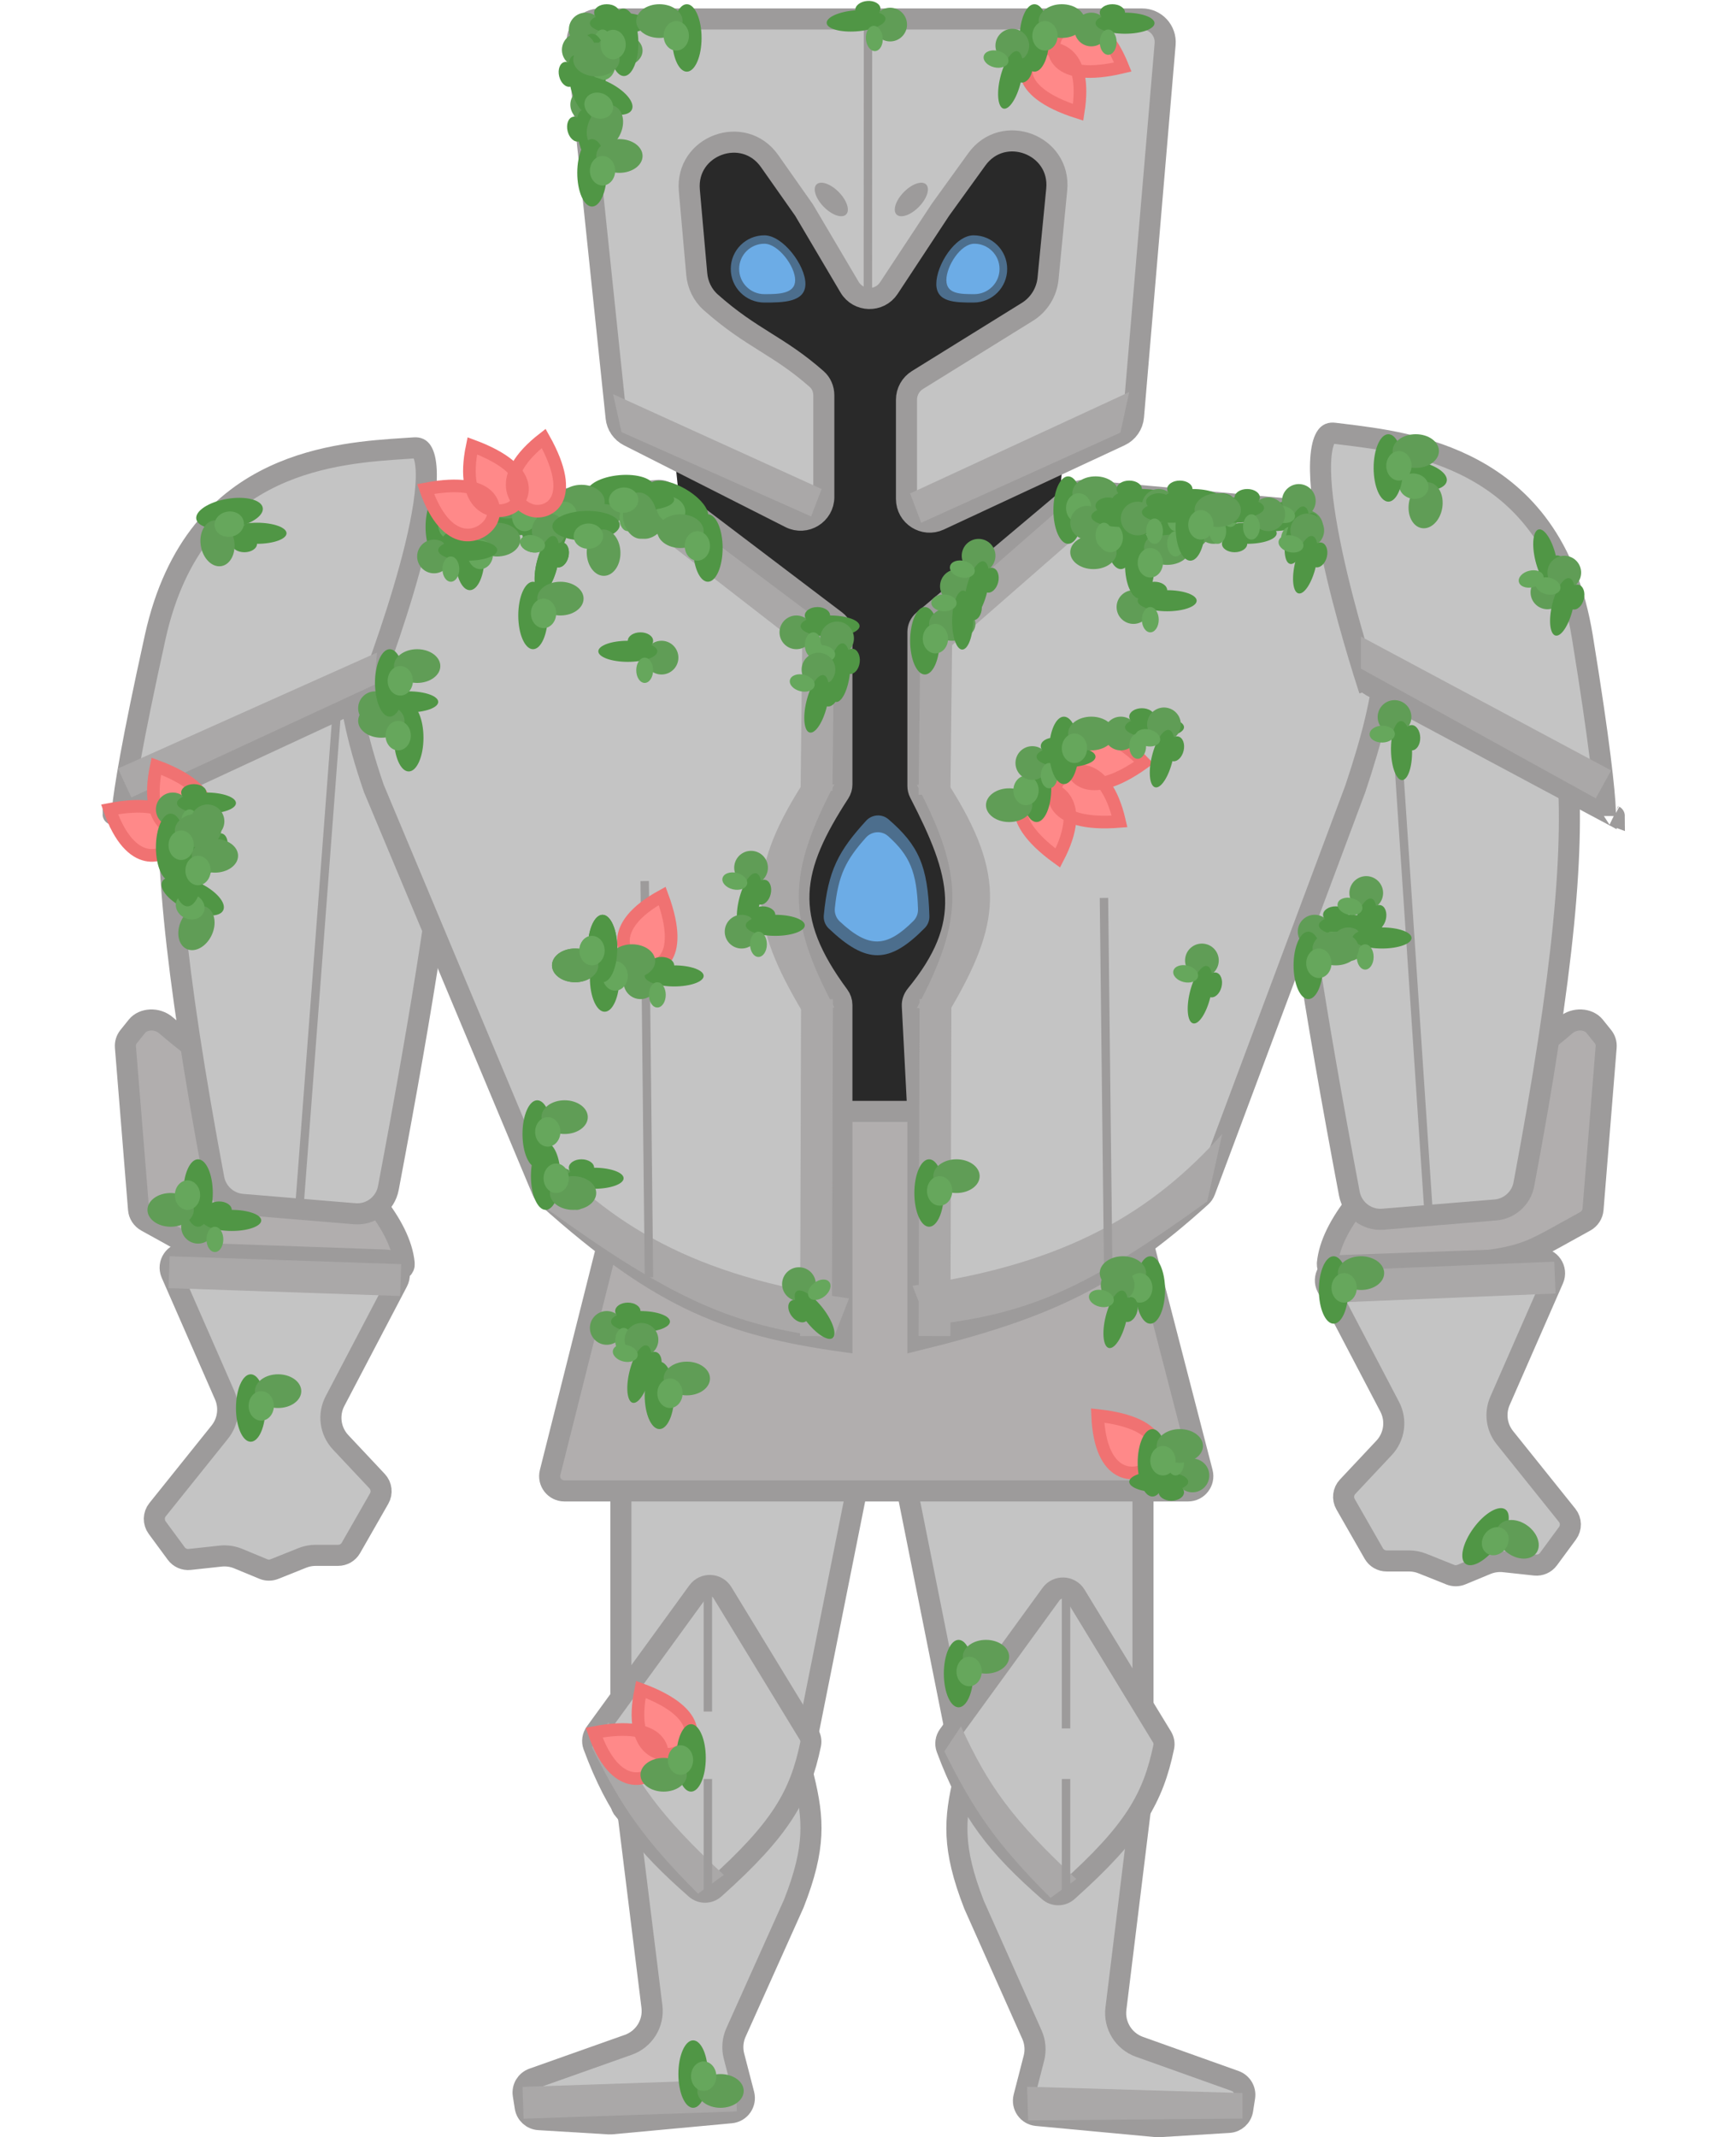 <svg width="412" height="507" viewBox="0 0 412 507" fill="none" xmlns="http://www.w3.org/2000/svg">
<path d="M147.355 331.263C147.355 329.882 148.475 328.763 149.855 328.763H205.204C206.781 328.763 207.964 330.206 207.655 331.753L188.392 428.069C188.158 429.238 187.132 430.079 185.94 430.079H149.855C148.475 430.079 147.355 428.96 147.355 427.579V331.263Z" fill="#C4C4C4" stroke="#9D9B9B" stroke-width="5"/>
<path d="M271.263 331.263C271.263 329.882 270.144 328.763 268.763 328.763H213.415C211.837 328.763 210.654 330.206 210.963 331.753L230.227 428.069C230.46 429.238 231.486 430.079 232.678 430.079H268.763C270.144 430.079 271.263 428.96 271.263 427.579V331.263Z" fill="#C4C4C4" stroke="#9D9B9B" stroke-width="5"/>
<path d="M148.17 423.061C147.911 420.974 149.54 419.132 151.643 419.132H187.408C189.015 419.132 190.386 420.21 190.749 421.704C191.966 426.712 192.652 430.813 192.425 435.297C192.2 439.77 191.056 444.781 188.399 451.543L174.668 482.125C173.877 483.889 173.709 485.869 174.195 487.74L176.546 496.811C177.088 498.899 175.629 500.975 173.481 501.174L145.082 503.804C144.905 503.82 144.726 503.823 144.548 503.812L127.891 502.803C126.251 502.703 124.901 501.477 124.645 499.855L124.181 496.918C123.918 495.252 124.881 493.636 126.47 493.073L149.12 485.051C152.88 483.72 155.208 479.953 154.718 475.995L148.17 423.061Z" fill="#C4C4C4" stroke="#9D9B9B" stroke-width="5"/>
<path d="M271.398 423.058C271.654 420.972 270.027 419.132 267.924 419.132H232.161C230.552 419.132 229.179 420.213 228.818 421.711C227.598 426.763 226.909 430.902 227.134 435.427C227.359 439.941 228.504 444.996 231.164 451.815L244.907 482.65C245.688 484.404 245.853 486.37 245.375 488.229L242.999 497.46C242.462 499.546 243.919 501.617 246.064 501.817L274.478 504.468C274.656 504.484 274.836 504.487 275.016 504.476L291.667 503.46C293.307 503.36 294.657 502.132 294.911 500.508L295.388 497.466C295.649 495.804 294.691 494.192 293.107 493.627L270.417 485.532C266.67 484.195 264.352 480.439 264.837 476.49L271.398 423.058Z" fill="#C4C4C4" stroke="#9D9B9B" stroke-width="5"/>
<path d="M224.668 414.725C224.288 413.7 224.452 412.518 225.13 411.586L249.437 378.144C250.906 376.124 253.957 376.247 255.257 378.38L275.752 411.991C276.206 412.735 276.356 413.593 276.191 414.385C274.918 420.488 273.158 425.466 269.814 430.656C266.44 435.894 261.382 441.457 253.353 448.617C252.101 449.734 250.207 449.743 248.942 448.636C236.645 437.872 230.295 429.898 224.668 414.725Z" fill="#C4C4C4" stroke="#9D9B9B" stroke-width="5"/>
<path d="M140.853 414.119C140.473 413.095 140.637 411.913 141.315 410.98L165.622 377.539C167.09 375.519 170.141 375.642 171.441 377.774L191.937 411.385C192.39 412.129 192.541 412.988 192.376 413.78C191.103 419.883 189.343 424.861 185.999 430.051C182.624 435.289 177.566 440.852 169.538 448.012C168.285 449.129 166.392 449.138 165.127 448.03C152.829 437.266 146.479 429.292 140.853 414.119Z" fill="#C4C4C4" stroke="#9D9B9B" stroke-width="5"/>
<path d="M151.5 25.921H260.474L229.908 336.895H184.059L151.5 25.921Z" fill="#292929"/>
<path d="M151.454 266.29C151.845 264.735 153.244 263.645 154.848 263.645H260.48C262.075 263.645 263.469 264.724 263.868 266.268L285.349 349.288C285.922 351.504 284.249 353.664 281.96 353.664H133.948C131.668 353.664 129.997 351.52 130.554 349.31L151.454 266.29Z" fill="#B1AEAE" stroke="#9D9B9B" stroke-width="5"/>
<path d="M34.769 289.737C33.685 289.148 32.975 288.06 32.88 286.883L29.765 248.377C29.693 247.485 29.965 246.599 30.526 245.901L32.518 243.424C33.962 241.628 37.272 241.375 39.406 243.227C43.33 246.631 48.571 250.559 54.205 254.782C54.478 254.987 54.753 255.192 55.028 255.399C61.01 259.883 67.435 264.723 73.411 269.763C79.395 274.81 84.847 279.991 88.91 285.132C92.998 290.306 95.492 295.208 95.926 299.71C95.979 300.263 95.778 300.722 95.319 301.102C94.82 301.516 94.032 301.799 93.153 301.743C92.536 301.703 91.929 301.664 91.33 301.626C69.138 300.205 59.411 299.583 53.057 298.195C47.992 297.088 45.224 295.544 39.563 292.386C38.167 291.607 36.595 290.73 34.769 289.737Z" fill="#B1AEAE" stroke="#9D9B9B" stroke-width="5"/>
<path d="M376.179 289.737C377.263 289.148 377.973 288.06 378.068 286.883L381.183 248.377C381.255 247.485 380.983 246.599 380.422 245.901L378.43 243.424C376.986 241.628 373.676 241.375 371.542 243.227C367.618 246.631 362.377 250.559 356.743 254.782C356.47 254.987 356.195 255.192 355.92 255.399C349.938 259.883 343.513 264.723 337.537 269.763C331.554 274.81 326.101 279.991 322.038 285.132C317.95 290.306 315.456 295.208 315.022 299.71C314.969 300.263 315.17 300.722 315.629 301.102C316.129 301.516 316.916 301.799 317.795 301.743C318.412 301.703 319.019 301.664 319.618 301.626C341.81 300.205 351.537 299.583 357.891 298.195C362.956 297.088 365.724 295.544 371.385 292.386C372.781 291.607 374.353 290.73 376.179 289.737Z" fill="#B1AEAE" stroke="#9D9B9B" stroke-width="5"/>
<path d="M61.139 137.189C62.56 135.905 64.507 135.277 66.504 135.443L98.431 138.095C101.667 138.363 104.325 140.651 104.972 143.717C109.621 165.748 109.61 189.699 92.163 281.836C91.45 285.602 87.998 288.233 84.186 287.917L57.477 285.698C54.139 285.421 51.367 282.91 50.746 279.604C41.374 229.659 38.491 198.987 40.712 178.287C41.817 167.99 44.179 160.235 47.59 153.835C51.001 147.433 55.528 142.258 61.139 137.189Z" fill="#C4C4C4" stroke="#9D9B9B" stroke-width="5"/>
<path d="M351.365 138.505C349.944 137.22 347.998 136.59 346.001 136.754L314.07 139.384C310.834 139.65 308.174 141.935 307.525 145.002C302.86 167.029 302.854 190.98 320.235 283.13C320.945 286.896 324.396 289.53 328.208 289.216L354.92 287.016C358.258 286.741 361.033 284.233 361.656 280.927C371.064 230.988 373.969 200.318 371.763 179.617C370.666 169.319 368.308 161.562 364.902 155.16C361.496 148.755 356.972 143.577 351.365 138.505Z" fill="#C4C4C4" stroke="#9D9B9B" stroke-width="5"/>
<path d="M199.804 264.185V318.166C186.319 316.265 175.721 313.717 165.392 308.961C154.342 303.873 143.451 296.189 129.63 283.801C129.248 283.459 128.94 283.025 128.743 282.555L88.719 187.016C84.466 174.654 82.54 165.014 82.475 155.581C82.41 146.116 84.217 136.701 87.639 124.767C88.025 123.422 89.216 122.437 90.642 122.306L156.02 116.333C156.889 116.253 157.757 116.502 158.452 117.029L198.418 147.32C199.291 147.982 199.804 149.014 199.804 150.109V186.099C199.804 186.78 199.6 187.465 199.213 188.062C193.588 196.738 189.941 204.143 189.619 211.823C189.294 219.599 192.385 227.171 199.056 236.182C199.545 236.844 199.804 237.617 199.804 238.381V264.185ZM254.191 305.609C244.17 310.518 232.871 314.178 217.846 317.855V264.185V264.12L217.842 264.055L216.519 238.624C216.473 237.734 216.781 236.815 217.4 236.057C224.16 227.796 227.094 220.631 226.788 212.861C226.489 205.289 223.105 197.512 218.247 188.073C217.983 187.561 217.846 186.996 217.846 186.439V149.923C217.846 148.889 218.302 147.909 219.093 147.244L254.887 117.155C255.602 116.554 256.528 116.264 257.458 116.349L322.502 122.292C323.977 122.427 325.185 123.471 325.519 124.861C328.496 137.245 329.477 146.865 328.769 156.296C328.06 165.739 325.649 175.129 321.666 187.074L285.962 282.527C285.768 283.044 285.45 283.513 285.045 283.879C274.187 293.687 264.861 300.383 254.191 305.609Z" fill="#C4C4C4" stroke="#9D9B9B" stroke-width="5"/>
<path d="M325.4 162.72C324.821 162.411 324.422 161.929 324.239 161.354L321.857 162.114L324.239 161.354C322.536 156.017 317.676 140.226 315.072 126.043C313.762 118.905 313.072 112.418 313.533 107.92C313.766 105.641 314.265 104.22 314.825 103.467C315.232 102.919 315.693 102.649 316.664 102.77C317.301 102.85 317.965 102.931 318.652 103.014C326.945 104.021 338.772 105.457 349.658 111.335C361.265 117.602 371.949 129.019 375.536 151.054C379.668 176.44 380.797 187.601 381.01 192.437L325.4 162.72ZM383.137 193.572C383.137 193.572 383.13 193.569 383.114 193.561C383.129 193.567 383.137 193.571 383.137 193.572Z" fill="#C4C4C4" stroke="#9D9B9B" stroke-width="5"/>
<path d="M86.228 165.606C86.823 165.33 87.248 164.872 87.464 164.308C89.464 159.075 95.202 143.582 98.597 129.567C100.306 122.514 101.359 116.076 101.152 111.559C101.046 109.271 100.628 107.825 100.112 107.042C99.736 106.472 99.291 106.176 98.314 106.243C97.674 106.287 97.007 106.33 96.316 106.375C87.98 106.915 76.091 107.685 64.892 112.944C52.953 118.55 41.645 129.349 36.827 151.148C31.278 176.261 29.524 187.341 29.04 192.157L86.228 165.606ZM26.852 193.171C26.852 193.172 26.859 193.169 26.875 193.162C26.86 193.167 26.852 193.171 26.852 193.171Z" fill="#C4C4C4" stroke="#9D9B9B" stroke-width="5"/>
<path d="M223.23 49.707L223.199 49.751L223.169 49.795L210.949 68.336C208.712 71.731 203.691 71.608 201.622 68.107L190.863 49.899L190.812 49.814L190.755 49.732L182.645 38.208C176.467 29.428 162.651 34.483 163.599 45.177L165.356 65.005C165.579 67.525 166.703 69.949 168.663 71.693C173.586 76.073 177.666 78.644 181.605 81.116L181.706 81.179C185.584 83.612 189.32 85.956 193.837 89.933C194.898 90.868 195.513 92.275 195.513 93.796V117.892C195.513 121.992 191.188 124.651 187.529 122.799L149.21 103.403C147.543 102.559 146.418 100.926 146.224 99.068L136.969 10.572C136.63 7.326 139.176 4.5 142.439 4.5H271.035C274.256 4.5 276.788 7.256 276.515 10.466L269.007 98.835C268.84 100.799 267.635 102.523 265.849 103.355L222.954 123.34C219.308 125.039 215.132 122.377 215.132 118.355V110.309V94.828C215.132 92.924 216.116 91.156 217.733 90.153L243.81 73.986C246.592 72.261 248.41 69.339 248.728 66.081L250.787 44.975C251.827 34.308 238.099 29.119 231.824 37.807L223.23 49.707Z" fill="#C4C4C4" stroke="#9D9B9B" stroke-width="5"/>
<path d="M40.675 302.11C39.64 299.748 41.428 297.115 44.006 297.207L91.386 298.899C93.961 298.99 95.557 301.739 94.361 304.021L79.504 332.367C77.824 335.574 78.359 339.494 80.838 342.133L89.494 351.348C90.547 352.47 90.745 354.148 89.98 355.483L83.282 367.186C82.659 368.275 81.5 368.947 80.245 368.947H74.912C73.831 368.947 72.759 369.154 71.755 369.555L65.128 372.206C64.28 372.545 63.333 372.54 62.49 372.191L56.526 369.723C55.21 369.179 53.779 368.973 52.363 369.127L45.022 369.92C43.784 370.054 42.567 369.519 41.828 368.517L37.309 362.383C36.367 361.105 36.404 359.354 37.396 358.117L52.17 339.7C54.15 337.232 54.595 333.868 53.324 330.969L40.675 302.11Z" fill="#C4C4C4" stroke="#9D9B9B" stroke-width="5"/>
<path d="M368.64 303.439C369.676 301.077 367.887 298.444 365.31 298.536L317.93 300.227C315.355 300.319 313.758 303.068 314.954 305.35L329.811 333.696C331.492 336.903 330.957 340.823 328.478 343.462L319.822 352.677C318.769 353.799 318.571 355.477 319.335 356.812L326.034 368.515C326.657 369.604 327.816 370.276 329.071 370.276H334.404C335.485 370.276 336.557 370.483 337.561 370.884L344.188 373.535C345.036 373.874 345.983 373.869 346.826 373.52L352.79 371.052C354.106 370.508 355.537 370.302 356.953 370.455L364.293 371.249C365.532 371.383 366.748 370.848 367.487 369.846L372.007 363.712C372.948 362.434 372.912 360.683 371.919 359.446L357.146 341.029C355.166 338.561 354.721 335.197 355.991 332.298L368.64 303.439Z" fill="#C4C4C4" stroke="#9D9B9B" stroke-width="5"/>
<path d="M188.711 66.454C188.711 69.757 184.704 69.776 181.401 69.776C178.099 69.776 175.421 67.099 175.421 63.796C175.421 60.493 178.099 57.816 181.401 57.816C184.704 57.816 188.711 63.151 188.711 66.454Z" fill="#6DACE6"/>
<path d="M237.217 63.796C237.217 67.099 234.54 69.776 231.237 69.776C227.934 69.776 224.602 69.757 224.602 66.454C224.602 63.151 227.934 57.816 231.237 57.816C234.54 57.816 237.217 60.493 237.217 63.796Z" fill="#6DACE6"/>
<path d="M205.508 198.69C206.881 197.155 209.241 196.976 210.777 198.348C215.896 202.921 217.574 206.826 217.868 215.67C217.903 216.705 217.513 217.722 216.781 218.454C210.369 224.869 206.155 224.992 199.289 218.568C198.44 217.773 198.015 216.621 198.131 215.464C198.928 207.562 200.82 203.931 205.508 198.69Z" fill="#6DACE6"/>
<g filter="url(#filter0_f)">
<path d="M205.55 194.693C206.938 193.172 209.285 192.996 210.846 194.339C217.988 200.487 220.225 205.419 220.57 217.333C220.6 218.368 220.21 219.383 219.483 220.121C211.079 228.652 205.686 228.807 196.671 220.238C195.828 219.436 195.4 218.279 195.51 217.12C196.525 206.421 199.037 201.83 205.55 194.693Z" fill="#6DACE6" fill-opacity="0.53"/>
</g>
<g filter="url(#filter1_f)">
<path d="M191.147 67.34C191.147 71.744 185.805 71.77 181.401 71.77C176.998 71.77 173.428 68.2 173.428 63.796C173.428 59.392 176.998 55.822 181.401 55.822C185.805 55.822 191.147 62.936 191.147 67.34Z" fill="#6DACE6" fill-opacity="0.53"/>
<path d="M239.031 63.796C239.031 68.2 235.461 71.77 231.057 71.77C226.653 71.77 222.21 71.744 222.21 67.34C222.21 62.936 226.653 55.822 231.057 55.822C235.461 55.822 239.031 59.392 239.031 63.796Z" fill="#6DACE6" fill-opacity="0.53"/>
</g>
<g style="mix-blend-mode:darken">
<path d="M145.5 93.5L195 116L192.5 122.5L147.5 102.5L145.5 93.5Z" fill="#AAA8A8"/>
<path d="M268 93L216 117.052L218.626 124L265.899 102.621L268 93Z" fill="#AAA8A8"/>
<path d="M146 119L151.5 115L200.874 151.998L196.239 157.967L146 119Z" fill="#AAA8A8"/>
<rect x="190.444" y="148" width="7.558" height="39.521" transform="rotate(0.644 190.444 148)" fill="#AAA8A8"/>
<rect x="190.113" y="237.029" width="7.558" height="79.907" transform="rotate(0.17 190.113 237.029)" fill="#AAA8A8"/>
<rect x="95.215" y="299.876" width="7.558" height="54.989" transform="rotate(91.955 95.215 299.876)" fill="#AAA8A8"/>
<rect x="368.864" y="299.281" width="7.558" height="54.989" transform="rotate(87.642 368.864 299.281)" fill="#AAA8A8"/>
<path d="M130 286.893L128 272C144.438 290.308 164.604 302.861 201.5 308L197.834 317.394C173.626 314.668 158.669 307.57 130 286.893Z" fill="#AAA8A8"/>
<path d="M286.5 285L290.068 269C273.63 287.308 253.465 299.861 216.568 305L220.234 314.394C244.443 311.668 257.831 305.677 286.5 285Z" fill="#AAA8A8"/>
<rect x="218.236" y="237" width="7.558" height="79.907" transform="rotate(0.17 218.236 237)" fill="#AAA8A8"/>
<path d="M190.444 186L198.001 186.085C186.878 207.381 186.67 217.714 198.001 239L190.444 240C178.098 219.19 176.647 207.699 190.444 186Z" fill="#AAA8A8"/>
<path d="M225.152 186.107L217.595 186.192C228.718 207.488 228.926 217.82 217.595 239.107L225.152 240.107C237.498 219.297 238.949 207.806 225.152 186.107Z" fill="#AAA8A8"/>
<rect x="218.444" y="149" width="7.558" height="39.521" transform="rotate(0.644 218.444 149)" fill="#AAA8A8"/>
<rect width="7.558" height="56.33" transform="matrix(-0.658 -0.753 -0.753 0.658 264.26 119.574)" fill="#AAA8A8"/>
<path d="M165.657 449.197L171.776 444.761C156.717 430.725 150.917 422.785 144.398 408.522L140.458 414.447C147.559 428.755 152.881 436.417 165.657 449.197Z" fill="#AAA8A8"/>
<path d="M249.325 450.197L255.443 445.761C240.385 431.725 234.584 423.785 228.065 409.522L224.125 415.447C231.227 429.755 236.548 437.417 249.325 450.197Z" fill="#AAA8A8"/>
<rect x="174.622" y="493.307" width="7.558" height="50.651" transform="rotate(88.045 174.622 493.307)" fill="#AAA8A8"/>
<path d="M294.88 496.5L294.88 502.553L244 503L243.758 495L294.88 496.5Z" fill="#AAA8A8"/>
<path d="M378.714 189.372L382.366 182.755L323 151L323 158.617L378.714 189.372Z" fill="#AAA8A8"/>
<path d="M31.178 189.163L28 182.306L89.454 154.807L88.918 162.405L31.178 189.163Z" fill="#AAA8A8"/>
</g>
<path d="M168 376.5V406" stroke="#9D9B9B" stroke-width="2"/>
<path d="M253 377V410" stroke="#9D9B9B" stroke-width="2"/>
<path d="M168 422V449" stroke="#9D9B9B" stroke-width="2"/>
<path d="M153 209L154.017 303" stroke="#9D9B9B" stroke-width="2"/>
<path d="M206 5L205.97 70.001" stroke="#9D9B9B" stroke-width="2"/>
<path d="M331 167L339 287" stroke="#9D9B9B" stroke-width="2"/>
<path d="M80 168L71 287" stroke="#9D9B9B" stroke-width="2"/>
<path d="M262 213L263.017 302" stroke="#9D9B9B" stroke-width="2"/>
<path d="M253 422V449" stroke="#9D9B9B" stroke-width="2"/>
<path d="M272.869 347.918C275.763 345.502 277.334 337.585 260.5 335.782C261.127 351.112 269.598 350.648 272.869 347.918Z" fill="#FF8989" stroke="#F07272" stroke-width="3"/>
<path d="M46.129 196.538C49.524 194.9 52.977 187.603 37.088 181.755C33.963 196.776 42.292 198.389 46.129 196.538Z" fill="#FF8989"/>
<path d="M41.365 200.008C43.431 196.855 42.63 188.823 26 191.996C31.061 206.481 39.03 203.572 41.365 200.008Z" fill="#FF8989"/>
<path d="M46.129 196.538C49.524 194.9 52.977 187.603 37.088 181.755C33.963 196.776 42.292 198.389 46.129 196.538Z" stroke="#F07272" stroke-width="3"/>
<path d="M41.365 200.008C43.431 196.855 42.63 188.823 26 191.996C31.061 206.481 39.03 203.572 41.365 200.008Z" stroke="#F07272" stroke-width="3"/>
<path d="M246.33 186.866C242.619 187.526 237.324 193.618 251.042 203.541C258.108 189.922 250.525 186.12 246.33 186.866Z" fill="#FF8989"/>
<path d="M251.299 185.213C248.901 188.122 248.819 196.193 265.697 194.856C262.248 179.905 254.009 181.926 251.299 185.213Z" fill="#FF8989"/>
<path d="M254.174 180.067C253.617 183.796 257.705 190.756 271.481 180.914C260.823 169.877 254.803 175.854 254.174 180.067Z" fill="#FF8989"/>
<path d="M246.33 186.866C242.619 187.526 237.324 193.618 251.042 203.541C258.108 189.922 250.525 186.12 246.33 186.866Z" stroke="#F07272" stroke-width="3"/>
<path d="M251.299 185.213C248.901 188.122 248.819 196.193 265.697 194.856C262.248 179.905 254.009 181.926 251.299 185.213Z" stroke="#F07272" stroke-width="3"/>
<path d="M254.174 180.067C253.617 183.796 257.705 190.756 271.481 180.914C260.823 169.877 254.803 175.854 254.174 180.067Z" stroke="#F07272" stroke-width="3"/>
<path d="M161.129 415.538C164.524 413.9 167.976 406.603 152.088 400.755C148.963 415.776 157.292 417.389 161.129 415.538Z" fill="#FF8989"/>
<path d="M156.365 419.008C158.431 415.855 157.63 407.823 141 410.996C146.061 425.481 154.03 422.572 156.365 419.008Z" fill="#FF8989"/>
<path d="M161.129 415.538C164.524 413.9 167.976 406.603 152.088 400.755C148.963 415.776 157.292 417.389 161.129 415.538Z" stroke="#F07272" stroke-width="3"/>
<path d="M156.365 419.008C158.431 415.855 157.63 407.823 141 410.996C146.061 425.481 154.03 422.572 156.365 419.008Z" stroke="#F07272" stroke-width="3"/>
<path d="M151.784 228.996C155.234 230.515 163.025 228.404 157.159 212.523C143.704 219.897 147.885 227.279 151.784 228.996Z" fill="#FF8989" stroke="#F07272" stroke-width="3"/>
<path d="M246.162 12.295C242.846 14.088 239.733 21.536 255.874 26.646C258.304 11.496 249.909 10.269 246.162 12.295Z" fill="#FF8989"/>
<path d="M250.761 8.609C248.842 11.854 250.012 19.84 266.479 15.904C260.756 1.668 252.929 4.942 250.761 8.609Z" fill="#FF8989"/>
<path d="M246.162 12.295C242.846 14.088 239.733 21.536 255.874 26.646C258.304 11.496 249.909 10.269 246.162 12.295Z" stroke="#F07272" stroke-width="3"/>
<path d="M250.761 8.609C248.842 11.854 250.012 19.84 266.479 15.904C260.756 1.668 252.929 4.942 250.761 8.609Z" stroke="#F07272" stroke-width="3"/>
<ellipse cx="143" cy="225" rx="3.5" ry="8" transform="rotate(-180 143 225)" fill="#509645"/>
<path d="M131 229C131 226.791 133.462 225 136.5 225C139.538 225 142 226.791 142 229C142 231.209 139.538 233 136.5 233C133.462 233 131 231.209 131 229Z" fill="#609D56"/>
<ellipse cx="140.5" cy="225.5" rx="3" ry="3.5" transform="rotate(-180 140.5 225.5)" fill="#66A75C"/>
<ellipse cx="246" cy="187" rx="3.5" ry="8" transform="rotate(-180 246 187)" fill="#509645"/>
<path d="M234 191C234 188.791 236.462 187 239.5 187C242.538 187 245 188.791 245 191C245 193.209 242.538 195 239.5 195C236.462 195 234 193.209 234 191Z" fill="#609D56"/>
<ellipse cx="243.5" cy="187.5" rx="3" ry="3.5" transform="rotate(-180 243.5 187.5)" fill="#66A75C"/>
<ellipse rx="3.5" ry="8" transform="matrix(-0.504 0.864 0.864 0.504 160.956 119.054)" fill="#509645"/>
<path d="M151.455 127.405C153.364 128.517 156.151 127.293 157.681 124.669C159.212 122.045 158.905 119.015 156.997 117.902C155.089 116.789 152.301 118.014 150.771 120.638C149.241 123.262 149.547 126.292 151.455 127.405Z" fill="#609D56"/>
<circle cx="89" cy="168" r="4" fill="#609D56"/>
<ellipse cx="97" cy="166.5" rx="7" ry="2.5" fill="#509645"/>
<ellipse cx="93" cy="171" rx="2" ry="3" fill="#66A75C"/>
<ellipse cx="94" cy="164" rx="3" ry="2" fill="#509645"/>
<circle cx="133" cy="281" r="4" fill="#609D56"/>
<ellipse cx="141" cy="279.5" rx="7" ry="2.5" fill="#509645"/>
<ellipse cx="137" cy="284" rx="2" ry="3" fill="#66A75C"/>
<ellipse cx="138" cy="277" rx="3" ry="2" fill="#509645"/>
<circle r="4" transform="matrix(0.612 0.791 0.791 -0.612 189.611 304.611)" fill="#609D56"/>
<ellipse rx="7" ry="2.5" transform="matrix(0.612 0.791 0.791 -0.612 193.317 311.858)" fill="#509645"/>
<ellipse rx="2" ry="3" transform="matrix(0.612 0.791 0.791 -0.612 194.431 305.941)" fill="#66A75C"/>
<ellipse rx="3" ry="2" transform="matrix(0.612 0.791 0.791 -0.612 189.504 311.013)" fill="#509645"/>
<ellipse rx="3" ry="3.5" transform="matrix(-0.504 0.864 0.864 0.504 159.265 120.961)" fill="#66A75C"/>
<circle cx="259" cy="7" r="4" fill="#609D56"/>
<ellipse cx="267" cy="5.5" rx="7" ry="2.5" fill="#509645"/>
<ellipse cx="263" cy="10" rx="2" ry="3" fill="#66A75C"/>
<ellipse cx="264" cy="3" rx="3" ry="2" fill="#509645"/>
<circle cx="139" cy="7" r="4" fill="#609D56"/>
<ellipse cx="147" cy="5.5" rx="7" ry="2.5" fill="#509645"/>
<ellipse cx="143" cy="10" rx="2" ry="3" fill="#66A75C"/>
<ellipse cx="144" cy="3" rx="3" ry="2" fill="#509645"/>
<circle cx="144" cy="315" r="4" fill="#609D56"/>
<ellipse cx="152" cy="313.5" rx="7" ry="2.5" fill="#509645"/>
<ellipse cx="148" cy="318" rx="2" ry="3" fill="#66A75C"/>
<ellipse cx="149" cy="311" rx="3" ry="2" fill="#509645"/>
<circle cx="152" cy="233" r="4" fill="#609D56"/>
<ellipse cx="160" cy="231.5" rx="7" ry="2.5" fill="#509645"/>
<ellipse cx="156" cy="236" rx="2" ry="3" fill="#66A75C"/>
<ellipse cx="157" cy="229" rx="3" ry="2" fill="#509645"/>
<circle cx="269" cy="144" r="4" fill="#609D56"/>
<ellipse cx="277" cy="142.5" rx="7" ry="2.5" fill="#509645"/>
<ellipse cx="273" cy="147" rx="2" ry="3" fill="#66A75C"/>
<ellipse cx="274" cy="140" rx="3" ry="2" fill="#509645"/>
<circle cx="245" cy="181" r="4" fill="#609D56"/>
<ellipse cx="253" cy="179.5" rx="7" ry="2.5" fill="#509645"/>
<ellipse cx="249" cy="184" rx="2" ry="3" fill="#66A75C"/>
<ellipse cx="250" cy="177" rx="3" ry="2" fill="#509645"/>
<circle r="4" transform="matrix(1 0 0 -1 53 125)" fill="#609D56"/>
<ellipse rx="7" ry="2.5" transform="matrix(1 0 0 -1 61 126.5)" fill="#509645"/>
<ellipse rx="2" ry="3" transform="matrix(1 0 0 -1 57 122)" fill="#66A75C"/>
<ellipse rx="3" ry="2" transform="matrix(1 0 0 -1 58 129)" fill="#509645"/>
<circle r="4" transform="matrix(-1 0 0 1 157 156)" fill="#609D56"/>
<ellipse rx="7" ry="2.5" transform="matrix(-1 0 0 1 149 154.5)" fill="#509645"/>
<ellipse rx="2" ry="3" transform="matrix(-1 0 0 1 153 159)" fill="#66A75C"/>
<ellipse rx="3" ry="2" transform="matrix(-1 0 0 1 152 152)" fill="#509645"/>
<circle cx="145" cy="120" r="4" fill="#609D56"/>
<ellipse cx="153" cy="118.5" rx="7" ry="2.5" fill="#509645"/>
<ellipse cx="149" cy="123" rx="2" ry="3" fill="#66A75C"/>
<ellipse cx="150" cy="116" rx="3" ry="2" fill="#509645"/>
<circle cx="114" cy="126" r="4" fill="#609D56"/>
<ellipse cx="122" cy="124.5" rx="7" ry="2.5" fill="#509645"/>
<ellipse cx="118" cy="129" rx="2" ry="3" fill="#66A75C"/>
<ellipse cx="119" cy="122" rx="3" ry="2" fill="#509645"/>
<circle cx="283" cy="350" r="4" transform="rotate(-180 283 350)" fill="#609D56"/>
<ellipse cx="275" cy="351.5" rx="7" ry="2.5" transform="rotate(-180 275 351.5)" fill="#509645"/>
<ellipse cx="279" cy="347" rx="2" ry="3" transform="rotate(-180 279 347)" fill="#66A75C"/>
<ellipse cx="278" cy="354" rx="3" ry="2" transform="rotate(-180 278 354)" fill="#509645"/>
<circle r="4" transform="matrix(-1 0 0 1 310 125)" fill="#609D56"/>
<ellipse rx="7" ry="2.5" transform="matrix(-1 0 0 1 302 123.5)" fill="#509645"/>
<ellipse rx="2" ry="3" transform="matrix(-1 0 0 1 306 128)" fill="#66A75C"/>
<ellipse rx="3" ry="2" transform="matrix(-1 0 0 1 305 121)" fill="#509645"/>
<circle cx="312" cy="221" r="4" fill="#609D56"/>
<ellipse cx="320" cy="219.5" rx="7" ry="2.5" fill="#509645"/>
<ellipse cx="316" cy="224" rx="2" ry="3" fill="#66A75C"/>
<ellipse cx="317" cy="217" rx="3" ry="2" fill="#509645"/>
<circle cx="47" cy="291" r="4" fill="#609D56"/>
<ellipse cx="55" cy="289.5" rx="7" ry="2.5" fill="#509645"/>
<ellipse cx="51" cy="294" rx="2" ry="3" fill="#66A75C"/>
<ellipse cx="52" cy="287" rx="3" ry="2" fill="#509645"/>
<circle cx="41" cy="192" r="4" fill="#609D56"/>
<ellipse cx="49" cy="190.5" rx="7" ry="2.5" fill="#509645"/>
<ellipse cx="45" cy="195" rx="2" ry="3" fill="#66A75C"/>
<ellipse cx="46" cy="188" rx="3" ry="2" fill="#509645"/>
<ellipse cx="111.5" cy="132" rx="3.5" ry="8" fill="#509645"/>
<path d="M123.5 128C123.5 130.209 121.038 132 118 132C114.962 132 112.5 130.209 112.5 128C112.5 125.791 114.962 124 118 124C121.038 124 123.5 125.791 123.5 128Z" fill="#609D56"/>
<ellipse cx="114" cy="131.5" rx="3" ry="3.5" fill="#66A75C"/>
<ellipse rx="3.5" ry="8" transform="matrix(-1 0 0 1 168 130)" fill="#509645"/>
<path d="M156 126C156 128.209 158.462 130 161.5 130C164.538 130 167 128.209 167 126C167 123.791 164.538 122 161.5 122C158.462 122 156 123.791 156 126Z" fill="#609D56"/>
<ellipse rx="3" ry="3.5" transform="matrix(-1 0 0 1 165.5 129.5)" fill="#66A75C"/>
<ellipse rx="3.5" ry="8" transform="matrix(1 0 0 -1 129.5 279)" fill="#509645"/>
<path d="M141.5 283C141.5 280.791 139.038 279 136 279C132.962 279 130.5 280.791 130.5 283C130.5 285.209 132.962 287 136 287C139.038 287 141.5 285.209 141.5 283Z" fill="#609D56"/>
<ellipse rx="3" ry="3.5" transform="matrix(1 0 0 -1 132 279.5)" fill="#66A75C"/>
<ellipse rx="3.5" ry="8" transform="matrix(-1 0 0 1 127 123)" fill="#509645"/>
<path d="M115 119C115 121.209 117.462 123 120.5 123C123.538 123 126 121.209 126 119C126 116.791 123.538 115 120.5 115C117.462 115 115 116.791 115 119Z" fill="#609D56"/>
<ellipse rx="3" ry="3.5" transform="matrix(-1 0 0 1 124.5 122.5)" fill="#66A75C"/>
<ellipse cx="131.5" cy="123" rx="3.5" ry="8" fill="#509645"/>
<ellipse cx="104.5" cy="125" rx="3.5" ry="8" fill="#509645"/>
<path d="M116.5 121C116.5 123.209 114.038 125 111 125C107.962 125 105.5 123.209 105.5 121C105.5 118.791 107.962 117 111 117C114.038 117 116.5 118.791 116.5 121Z" fill="#609D56"/>
<ellipse cx="273.5" cy="347" rx="3.5" ry="8" fill="#509645"/>
<path d="M285.5 343C285.5 345.209 283.038 347 280 347C276.962 347 274.5 345.209 274.5 343C274.5 340.791 276.962 339 280 339C283.038 339 285.5 340.791 285.5 343Z" fill="#609D56"/>
<ellipse cx="276" cy="346.5" rx="3" ry="3.5" fill="#66A75C"/>
<ellipse rx="3.5" ry="8" transform="matrix(-1 0 0 1 273 306)" fill="#509645"/>
<path d="M261 302C261 304.209 263.462 306 266.5 306C269.538 306 272 304.209 272 302C272 299.791 269.538 298 266.5 298C263.462 298 261 299.791 261 302Z" fill="#609D56"/>
<ellipse rx="3" ry="3.5" transform="matrix(-1 0 0 1 270.5 305.5)" fill="#66A75C"/>
<ellipse cx="127.5" cy="269" rx="3.5" ry="8" fill="#509645"/>
<path d="M139.5 265C139.5 267.209 137.038 269 134 269C130.962 269 128.5 267.209 128.5 265C128.5 262.791 130.962 261 134 261C137.038 261 139.5 262.791 139.5 265Z" fill="#609D56"/>
<ellipse cx="130" cy="268.5" rx="3" ry="3.5" fill="#66A75C"/>
<ellipse cx="219.5" cy="152" rx="3.5" ry="8" fill="#509645"/>
<path d="M231.5 148C231.5 150.209 229.038 152 226 152C222.962 152 220.5 150.209 220.5 148C220.5 145.791 222.962 144 226 144C229.038 144 231.5 145.791 231.5 148Z" fill="#609D56"/>
<ellipse cx="222" cy="151.5" rx="3" ry="3.5" fill="#66A75C"/>
<ellipse cx="147.28" cy="116.199" rx="3.5" ry="8" transform="rotate(84.891 147.28 116.199)" fill="#509645"/>
<path d="M152.333 127.795C150.132 127.991 148.129 125.698 147.859 122.673C147.588 119.647 149.153 117.035 151.353 116.838C153.553 116.642 155.556 118.935 155.827 121.96C156.097 124.986 154.533 127.598 152.333 127.795Z" fill="#609D56"/>
<ellipse cx="148.001" cy="118.644" rx="3" ry="3.5" transform="rotate(84.891 148.001 118.644)" fill="#66A75C"/>
<ellipse cx="253.5" cy="121" rx="3.5" ry="8" fill="#509645"/>
<path d="M265.5 117C265.5 119.209 263.038 121 260 121C256.962 121 254.5 119.209 254.5 117C254.5 114.791 256.962 113 260 113C263.038 113 265.5 114.791 265.5 117Z" fill="#609D56"/>
<ellipse cx="256" cy="120.5" rx="3" ry="3.5" fill="#66A75C"/>
<ellipse cx="270.5" cy="134" rx="3.5" ry="8" fill="#509645"/>
<path d="M282.5 130C282.5 132.209 280.038 134 277 134C273.962 134 271.5 132.209 271.5 130C271.5 127.791 273.962 126 277 126C280.038 126 282.5 127.791 282.5 130Z" fill="#609D56"/>
<ellipse cx="273" cy="133.5" rx="3" ry="3.5" fill="#66A75C"/>
<ellipse cx="252.5" cy="178" rx="3.5" ry="8" fill="#509645"/>
<path d="M264.5 174C264.5 176.209 262.038 178 259 178C255.962 178 253.5 176.209 253.5 174C253.5 171.791 255.962 170 259 170C262.038 170 264.5 171.791 264.5 174Z" fill="#609D56"/>
<ellipse cx="255" cy="177.5" rx="3" ry="3.5" fill="#66A75C"/>
<ellipse cx="143.5" cy="232" rx="3.5" ry="8" fill="#509645"/>
<path d="M155.5 228C155.5 230.209 153.038 232 150 232C146.962 232 144.5 230.209 144.5 228C144.5 225.791 146.962 224 150 224C153.038 224 155.5 225.791 155.5 228Z" fill="#609D56"/>
<ellipse cx="146" cy="231.5" rx="3" ry="3.5" fill="#66A75C"/>
<ellipse cx="245.5" cy="9" rx="3.5" ry="8" fill="#509645"/>
<path d="M257.5 5C257.5 7.209 255.038 9 252 9C248.962 9 246.5 7.209 246.5 5C246.5 2.791 248.962 1 252 1C255.038 1 257.5 2.791 257.5 5Z" fill="#609D56"/>
<ellipse cx="248" cy="8.5" rx="3" ry="3.5" fill="#66A75C"/>
<ellipse cx="140.5" cy="16" rx="3.5" ry="8" fill="#509645"/>
<path d="M152.5 12C152.5 14.209 150.038 16 147 16C143.962 16 141.5 14.209 141.5 12C141.5 9.791 143.962 8 147 8C150.038 8 152.5 9.791 152.5 12Z" fill="#609D56"/>
<ellipse cx="143" cy="15.5" rx="3" ry="3.5" fill="#66A75C"/>
<ellipse rx="3.5" ry="8" transform="matrix(0.167 0.986 0.986 -0.167 54.473 121.79)" fill="#509645"/>
<path d="M52.538 134.29C54.716 133.92 56.069 131.193 55.561 128.198C55.053 125.203 52.875 123.075 50.697 123.445C48.519 123.815 47.165 126.542 47.674 129.537C48.182 132.532 50.36 134.66 52.538 134.29Z" fill="#609D56"/>
<ellipse rx="3" ry="3.5" transform="matrix(0.167 0.986 0.986 -0.167 54.398 124.338)" fill="#66A75C"/>
<ellipse cx="47" cy="283" rx="3.5" ry="8" transform="rotate(-180 47 283)" fill="#509645"/>
<path d="M35 287C35 284.791 37.462 283 40.5 283C43.538 283 46 284.791 46 287C46 289.209 43.538 291 40.5 291C37.462 291 35 289.209 35 287Z" fill="#609D56"/>
<ellipse cx="44.5" cy="283.5" rx="3" ry="3.5" transform="rotate(-180 44.5 283.5)" fill="#66A75C"/>
<ellipse cx="107" cy="124.5" rx="3" ry="3.5" fill="#66A75C"/>
<path d="M143.5 119C143.5 121.209 141.038 123 138 123C134.962 123 132.5 121.209 132.5 119C132.5 116.791 134.962 115 138 115C141.038 115 143.5 116.791 143.5 119Z" fill="#609D56"/>
<ellipse cx="134" cy="122.5" rx="3" ry="3.5" fill="#66A75C"/>
<circle cx="263" cy="120" r="4" fill="#609D56"/>
<ellipse cx="271" cy="118.5" rx="7" ry="2.5" fill="#509645"/>
<ellipse cx="267" cy="123" rx="2" ry="3" fill="#66A75C"/>
<ellipse cx="268" cy="116" rx="3" ry="2" fill="#509645"/>
<circle cx="227.095" cy="139.063" r="4" transform="rotate(90.912 227.095 139.063)" fill="#609D56"/>
<ellipse cx="228.467" cy="147.086" rx="7" ry="2.5" transform="rotate(90.912 228.467 147.086)" fill="#509645"/>
<ellipse cx="224.031" cy="143.015" rx="2" ry="3" transform="rotate(90.912 224.031 143.015)" fill="#66A75C"/>
<ellipse cx="231.015" cy="144.126" rx="3" ry="2" transform="rotate(90.912 231.015 144.126)" fill="#509645"/>
<circle cx="189" cy="150" r="4" fill="#609D56"/>
<ellipse cx="197" cy="148.5" rx="7" ry="2.5" fill="#509645"/>
<ellipse cx="193" cy="153" rx="2" ry="3" fill="#66A75C"/>
<ellipse cx="194" cy="146" rx="3" ry="2" fill="#509645"/>
<circle cx="266" cy="174" r="4" fill="#609D56"/>
<ellipse cx="274" cy="172.5" rx="7" ry="2.5" fill="#509645"/>
<ellipse cx="266" cy="127" rx="3.5" ry="8" transform="rotate(-180 266 127)" fill="#509645"/>
<path d="M254 131C254 128.791 256.462 127 259.5 127C262.538 127 265 128.791 265 131C265 133.209 262.538 135 259.5 135C256.462 135 254 133.209 254 131Z" fill="#609D56"/>
<ellipse cx="263.5" cy="127.5" rx="3" ry="3.5" transform="rotate(-180 263.5 127.5)" fill="#66A75C"/>
<ellipse cx="143" cy="225" rx="3.5" ry="8" transform="rotate(-180 143 225)" fill="#509645"/>
<path d="M131 229C131 226.791 133.462 225 136.5 225C139.538 225 142 226.791 142 229C142 231.209 139.538 233 136.5 233C133.462 233 131 231.209 131 229Z" fill="#609D56"/>
<ellipse cx="140.5" cy="225.5" rx="3" ry="3.5" transform="rotate(-180 140.5 225.5)" fill="#66A75C"/>
<ellipse cx="164" cy="417" rx="3.5" ry="8" transform="rotate(-180 164 417)" fill="#509645"/>
<path d="M152 421C152 418.791 154.462 417 157.5 417C160.538 417 163 418.791 163 421C163 423.209 160.538 425 157.5 425C154.462 425 152 423.209 152 421Z" fill="#609D56"/>
<ellipse cx="161.5" cy="417.5" rx="3" ry="3.5" transform="rotate(-180 161.5 417.5)" fill="#66A75C"/>
<ellipse rx="3.5" ry="8" transform="matrix(-1 0 0 1 163 9)" fill="#509645"/>
<path d="M151 5C151 7.209 153.462 9 156.5 9C159.538 9 162 7.209 162 5C162 2.791 159.538 1 156.5 1C153.462 1 151 2.791 151 5Z" fill="#609D56"/>
<ellipse rx="3" ry="3.5" transform="matrix(-1 0 0 1 160.5 8.5)" fill="#66A75C"/>
<ellipse rx="3.5" ry="8" transform="matrix(-1 0 0 1 97 175)" fill="#509645"/>
<path d="M85 171C85 173.209 87.462 175 90.5 175C93.538 175 96 173.209 96 171C96 168.791 93.538 167 90.5 167C87.462 167 85 168.791 85 171Z" fill="#609D56"/>
<ellipse rx="3" ry="3.5" transform="matrix(-1 0 0 1 94.5 174.5)" fill="#66A75C"/>
<circle cx="198.662" cy="151.441" r="4" transform="rotate(96.731 198.662 151.441)" fill="#609D56"/>
<ellipse cx="199.214" cy="159.562" rx="7" ry="2.5" transform="rotate(96.731 199.214 159.562)" fill="#509645"/>
<ellipse cx="195.214" cy="155.062" rx="2" ry="3" transform="rotate(96.731 195.214 155.062)" fill="#66A75C"/>
<ellipse cx="202.048" cy="156.876" rx="3" ry="2" transform="rotate(96.731 202.048 156.876)" fill="#509645"/>
<ellipse cx="270" cy="177" rx="2" ry="3" fill="#66A75C"/>
<ellipse cx="271" cy="170" rx="3" ry="2" fill="#509645"/>
<circle cx="130.247" cy="125.832" r="4" transform="rotate(103.663 130.247 125.832)" fill="#609D56"/>
<ellipse cx="129.815" cy="133.96" rx="7" ry="2.5" transform="rotate(103.663 129.815 133.96)" fill="#509645"/>
<ellipse cx="126.388" cy="129.01" rx="2" ry="3" transform="rotate(103.663 126.388 129.01)" fill="#66A75C"/>
<ellipse cx="132.953" cy="131.635" rx="3" ry="2" transform="rotate(103.663 132.953 131.635)" fill="#509645"/>
<circle r="4" transform="matrix(0.236 0.972 0.972 -0.236 139.358 24.832)" fill="#609D56"/>
<ellipse rx="7" ry="2.5" transform="matrix(0.236 0.972 0.972 -0.236 139.79 32.96)" fill="#509645"/>
<ellipse rx="2" ry="3" transform="matrix(0.236 0.972 0.972 -0.236 143.218 28.01)" fill="#66A75C"/>
<ellipse rx="3" ry="2" transform="matrix(0.236 0.972 0.972 -0.236 136.652 30.635)" fill="#509645"/>
<circle r="4" transform="matrix(-0.997 0.076 0.076 0.997 211.26 5.831)" fill="#609D56"/>
<ellipse rx="7" ry="2.5" transform="matrix(-0.997 0.076 0.076 0.997 203.169 4.941)" fill="#509645"/>
<ellipse rx="2" ry="3" transform="matrix(-0.997 0.076 0.076 0.997 207.499 9.126)" fill="#66A75C"/>
<ellipse rx="3" ry="2" transform="matrix(-0.997 0.076 0.076 0.997 205.971 2.221)" fill="#509645"/>
<circle r="4" transform="matrix(0.236 0.972 0.972 -0.236 137.358 11.832)" fill="#609D56"/>
<ellipse rx="7" ry="2.5" transform="matrix(0.236 0.972 0.972 -0.236 137.79 19.96)" fill="#509645"/>
<ellipse rx="2" ry="3" transform="matrix(0.236 0.972 0.972 -0.236 141.218 15.01)" fill="#66A75C"/>
<ellipse rx="3" ry="2" transform="matrix(0.236 0.972 0.972 -0.236 134.652 17.635)" fill="#509645"/>
<circle cx="240.247" cy="10.832" r="4" transform="rotate(103.663 240.247 10.832)" fill="#609D56"/>
<ellipse cx="239.815" cy="18.96" rx="7" ry="2.5" transform="rotate(103.663 239.815 18.96)" fill="#509645"/>
<ellipse cx="236.388" cy="14.01" rx="2" ry="3" transform="rotate(103.663 236.388 14.01)" fill="#66A75C"/>
<ellipse cx="242.953" cy="16.635" rx="3" ry="2" transform="rotate(103.663 242.953 16.635)" fill="#509645"/>
<circle cx="285.247" cy="227.832" r="4" transform="rotate(103.663 285.247 227.832)" fill="#609D56"/>
<ellipse cx="284.815" cy="235.96" rx="7" ry="2.5" transform="rotate(103.663 284.815 235.96)" fill="#509645"/>
<ellipse cx="281.388" cy="231.01" rx="2" ry="3" transform="rotate(103.663 281.388 231.01)" fill="#66A75C"/>
<ellipse cx="287.953" cy="233.635" rx="3" ry="2" transform="rotate(103.663 287.953 233.635)" fill="#509645"/>
<circle r="4" transform="matrix(-0.236 -0.972 -0.972 0.236 367.247 140.52)" fill="#609D56"/>
<ellipse rx="7" ry="2.5" transform="matrix(-0.236 -0.972 -0.972 0.236 366.815 132.392)" fill="#509645"/>
<ellipse rx="2" ry="3" transform="matrix(-0.236 -0.972 -0.972 0.236 363.388 137.342)" fill="#66A75C"/>
<ellipse rx="3" ry="2" transform="matrix(-0.236 -0.972 -0.972 0.236 369.953 134.717)" fill="#509645"/>
<circle cx="371.247" cy="135.832" r="4" transform="rotate(103.663 371.247 135.832)" fill="#609D56"/>
<ellipse cx="370.815" cy="143.96" rx="7" ry="2.5" transform="rotate(103.663 370.815 143.96)" fill="#509645"/>
<ellipse cx="367.388" cy="139.01" rx="2" ry="3" transform="rotate(103.663 367.388 139.01)" fill="#66A75C"/>
<ellipse cx="373.953" cy="141.635" rx="3" ry="2" transform="rotate(103.663 373.953 141.635)" fill="#509645"/>
<circle cx="49.248" cy="194.832" r="4" transform="rotate(103.663 49.248 194.832)" fill="#609D56"/>
<ellipse cx="48.815" cy="202.96" rx="7" ry="2.5" transform="rotate(103.663 48.815 202.96)" fill="#509645"/>
<ellipse cx="45.388" cy="198.01" rx="2" ry="3" transform="rotate(103.663 45.388 198.01)" fill="#66A75C"/>
<ellipse cx="51.953" cy="200.635" rx="3" ry="2" transform="rotate(103.663 51.953 200.635)" fill="#509645"/>
<circle cx="152.247" cy="317.832" r="4" transform="rotate(103.663 152.247 317.832)" fill="#609D56"/>
<ellipse cx="151.815" cy="325.96" rx="7" ry="2.5" transform="rotate(103.663 151.815 325.96)" fill="#509645"/>
<ellipse cx="148.388" cy="321.01" rx="2" ry="3" transform="rotate(103.663 148.388 321.01)" fill="#66A75C"/>
<ellipse cx="154.953" cy="323.635" rx="3" ry="2" transform="rotate(103.663 154.953 323.635)" fill="#509645"/>
<circle cx="265.247" cy="304.832" r="4" transform="rotate(103.663 265.247 304.832)" fill="#609D56"/>
<ellipse cx="264.815" cy="312.96" rx="7" ry="2.5" transform="rotate(103.663 264.815 312.96)" fill="#509645"/>
<ellipse cx="261.388" cy="308.01" rx="2" ry="3" transform="rotate(103.663 261.388 308.01)" fill="#66A75C"/>
<ellipse cx="267.953" cy="310.635" rx="3" ry="2" transform="rotate(103.663 267.953 310.635)" fill="#509645"/>
<circle cx="324.247" cy="211.832" r="4" transform="rotate(103.663 324.247 211.832)" fill="#609D56"/>
<ellipse cx="323.815" cy="219.96" rx="7" ry="2.5" transform="rotate(103.663 323.815 219.96)" fill="#509645"/>
<ellipse cx="320.388" cy="215.01" rx="2" ry="3" transform="rotate(103.663 320.388 215.01)" fill="#66A75C"/>
<ellipse cx="326.953" cy="217.635" rx="3" ry="2" transform="rotate(103.663 326.953 217.635)" fill="#509645"/>
<circle cx="308.247" cy="118.832" r="4" transform="rotate(103.663 308.247 118.832)" fill="#609D56"/>
<ellipse cx="307.815" cy="126.96" rx="7" ry="2.5" transform="rotate(103.663 307.815 126.96)" fill="#509645"/>
<ellipse cx="304.388" cy="122.01" rx="2" ry="3" transform="rotate(103.663 304.388 122.01)" fill="#66A75C"/>
<ellipse cx="310.953" cy="124.635" rx="3" ry="2" transform="rotate(103.663 310.953 124.635)" fill="#509645"/>
<circle cx="310.247" cy="125.832" r="4" transform="rotate(103.663 310.247 125.832)" fill="#609D56"/>
<ellipse cx="309.815" cy="133.96" rx="7" ry="2.5" transform="rotate(103.663 309.815 133.96)" fill="#509645"/>
<ellipse cx="306.388" cy="129.01" rx="2" ry="3" transform="rotate(103.663 306.388 129.01)" fill="#66A75C"/>
<ellipse cx="312.953" cy="131.635" rx="3" ry="2" transform="rotate(103.663 312.953 131.635)" fill="#509645"/>
<circle cx="194.247" cy="158.832" r="4" transform="rotate(103.663 194.247 158.832)" fill="#609D56"/>
<ellipse cx="193.815" cy="166.96" rx="7" ry="2.5" transform="rotate(103.663 193.815 166.96)" fill="#509645"/>
<ellipse cx="190.388" cy="162.01" rx="2" ry="3" transform="rotate(103.663 190.388 162.01)" fill="#66A75C"/>
<ellipse cx="196.953" cy="164.635" rx="3" ry="2" transform="rotate(103.663 196.953 164.635)" fill="#509645"/>
<circle cx="276.247" cy="171.832" r="4" transform="rotate(103.663 276.247 171.832)" fill="#609D56"/>
<ellipse cx="275.815" cy="179.96" rx="7" ry="2.5" transform="rotate(103.663 275.815 179.96)" fill="#509645"/>
<ellipse cx="272.388" cy="175.01" rx="2" ry="3" transform="rotate(103.663 272.388 175.01)" fill="#66A75C"/>
<ellipse cx="278.953" cy="177.635" rx="3" ry="2" transform="rotate(103.663 278.953 177.635)" fill="#509645"/>
<circle cx="130.247" cy="125.832" r="4" transform="rotate(103.663 130.247 125.832)" fill="#609D56"/>
<ellipse cx="129.815" cy="133.96" rx="7" ry="2.5" transform="rotate(103.663 129.815 133.96)" fill="#509645"/>
<ellipse cx="126.388" cy="129.01" rx="2" ry="3" transform="rotate(103.663 126.388 129.01)" fill="#66A75C"/>
<ellipse cx="132.953" cy="131.635" rx="3" ry="2" transform="rotate(103.663 132.953 131.635)" fill="#509645"/>
<circle cx="178.247" cy="205.832" r="4" transform="rotate(103.663 178.247 205.832)" fill="#609D56"/>
<ellipse cx="177.815" cy="213.96" rx="7" ry="2.5" transform="rotate(103.663 177.815 213.96)" fill="#509645"/>
<ellipse cx="174.388" cy="209.01" rx="2" ry="3" transform="rotate(103.663 174.388 209.01)" fill="#66A75C"/>
<ellipse cx="180.953" cy="211.635" rx="3" ry="2" transform="rotate(103.663 180.953 211.635)" fill="#509645"/>
<circle cx="330.958" cy="170.081" r="4" transform="rotate(88.827 330.958 170.081)" fill="#609D56"/>
<ellipse cx="332.621" cy="178.049" rx="7" ry="2.5" transform="rotate(88.827 332.621 178.049)" fill="#509645"/>
<ellipse cx="328.04" cy="174.142" rx="2" ry="3" transform="rotate(88.827 328.04 174.142)" fill="#66A75C"/>
<ellipse cx="335.059" cy="174.998" rx="3" ry="2" transform="rotate(88.827 335.059 174.998)" fill="#509645"/>
<circle cx="232.247" cy="131.832" r="4" transform="rotate(103.663 232.247 131.832)" fill="#609D56"/>
<ellipse cx="231.815" cy="139.96" rx="7" ry="2.5" transform="rotate(103.663 231.815 139.96)" fill="#509645"/>
<ellipse cx="228.388" cy="135.01" rx="2" ry="3" transform="rotate(103.663 228.388 135.01)" fill="#66A75C"/>
<ellipse cx="234.953" cy="137.635" rx="3" ry="2" transform="rotate(103.663 234.953 137.635)" fill="#509645"/>
<circle cx="176" cy="221" r="4" fill="#609D56"/>
<ellipse cx="184" cy="219.5" rx="7" ry="2.5" fill="#509645"/>
<ellipse cx="180" cy="224" rx="2" ry="3" fill="#66A75C"/>
<ellipse cx="181" cy="217" rx="3" ry="2" fill="#509645"/>
<circle cx="258" cy="124" r="4" fill="#609D56"/>
<ellipse cx="266" cy="122.5" rx="7" ry="2.5" fill="#509645"/>
<ellipse cx="262" cy="127" rx="2" ry="3" fill="#66A75C"/>
<ellipse cx="263" cy="120" rx="3" ry="2" fill="#509645"/>
<circle r="4" transform="matrix(-1 0 0 1 283 126)" fill="#609D56"/>
<ellipse rx="7" ry="2.5" transform="matrix(-1 0 0 1 275 124.5)" fill="#509645"/>
<ellipse rx="2" ry="3" transform="matrix(-1 0 0 1 279 129)" fill="#66A75C"/>
<ellipse rx="3" ry="2" transform="matrix(-1 0 0 1 278 122)" fill="#509645"/>
<circle r="4" transform="matrix(1 0 0 -1 288 125)" fill="#609D56"/>
<ellipse rx="7" ry="2.5" transform="matrix(1 0 0 -1 296 126.5)" fill="#509645"/>
<ellipse rx="2" ry="3" transform="matrix(1 0 0 -1 292 122)" fill="#66A75C"/>
<ellipse rx="3" ry="2" transform="matrix(1 0 0 -1 293 129)" fill="#509645"/>
<circle cx="275" cy="120" r="4" fill="#609D56"/>
<ellipse cx="283" cy="118.5" rx="7" ry="2.5" fill="#509645"/>
<ellipse cx="279" cy="123" rx="2" ry="3" fill="#66A75C"/>
<ellipse cx="280" cy="116" rx="3" ry="2" fill="#509645"/>
<circle cx="285" cy="123" r="4" fill="#609D56"/>
<ellipse cx="293" cy="121.5" rx="7" ry="2.5" fill="#509645"/>
<ellipse cx="289" cy="126" rx="2" ry="3" fill="#66A75C"/>
<ellipse cx="290" cy="119" rx="3" ry="2" fill="#509645"/>
<circle r="4" transform="matrix(-1 0 0 1 301 122)" fill="#609D56"/>
<ellipse rx="7" ry="2.5" transform="matrix(-1 0 0 1 293 120.5)" fill="#509645"/>
<ellipse rx="2" ry="3" transform="matrix(-1 0 0 1 297 125)" fill="#66A75C"/>
<ellipse rx="3" ry="2" transform="matrix(-1 0 0 1 296 118)" fill="#509645"/>
<circle cx="270" cy="123" r="4" fill="#609D56"/>
<ellipse cx="278" cy="121.5" rx="7" ry="2.5" fill="#509645"/>
<ellipse cx="274" cy="126" rx="2" ry="3" fill="#66A75C"/>
<ellipse cx="275" cy="119" rx="3" ry="2" fill="#509645"/>
<circle cx="320" cy="224" r="4" fill="#609D56"/>
<ellipse cx="328" cy="222.5" rx="7" ry="2.5" fill="#509645"/>
<ellipse cx="282.5" cy="125" rx="3.5" ry="8" fill="#509645"/>
<path d="M294.5 121C294.5 123.209 292.038 125 289 125C285.962 125 283.5 123.209 283.5 121C283.5 118.791 285.962 117 289 117C292.038 117 294.5 118.791 294.5 121Z" fill="#609D56"/>
<ellipse cx="285" cy="124.5" rx="3" ry="3.5" fill="#66A75C"/>
<ellipse cx="324" cy="227" rx="2" ry="3" fill="#66A75C"/>
<ellipse cx="142.728" cy="22.586" rx="3.5" ry="8" transform="rotate(115.331 142.728 22.586)" fill="#509645"/>
<path d="M141.21 35.144C139.213 34.199 138.648 31.207 139.947 28.461C141.247 25.716 143.919 24.256 145.916 25.201C147.913 26.147 148.478 29.139 147.178 31.884C145.879 34.63 143.206 36.089 141.21 35.144Z" fill="#609D56"/>
<ellipse cx="142.111" cy="25.06" rx="3" ry="3.5" transform="rotate(115.331 142.111 25.06)" fill="#66A75C"/>
<ellipse cx="147.999" cy="10.04" rx="3.5" ry="8" transform="rotate(179.334 147.999 10.04)" fill="#509645"/>
<path d="M136.046 14.179C136.021 11.97 138.462 10.151 141.5 10.116C144.537 10.08 147.02 11.842 147.046 14.052C147.071 16.261 144.63 18.08 141.593 18.115C138.555 18.15 136.072 16.388 136.046 14.179Z" fill="#609D56"/>
<ellipse cx="145.505" cy="10.569" rx="3" ry="3.5" transform="rotate(179.334 145.505 10.569)" fill="#66A75C"/>
<ellipse cx="140.5" cy="41" rx="3.5" ry="8" fill="#509645"/>
<path d="M152.5 37C152.5 39.209 150.038 41 147 41C143.962 41 141.5 39.209 141.5 37C141.5 34.791 143.962 33 147 33C150.038 33 152.5 34.791 152.5 37Z" fill="#609D56"/>
<ellipse cx="143" cy="40.5" rx="3" ry="3.5" fill="#66A75C"/>
<ellipse cx="352.557" cy="364.519" rx="3.5" ry="8" transform="rotate(36.302 352.557 364.519)" fill="#509645"/>
<path d="M364.596 368.4C363.288 370.181 360.243 370.166 357.795 368.368C355.347 366.569 354.423 363.668 355.731 361.888C357.039 360.107 360.084 360.122 362.532 361.92C364.98 363.719 365.904 366.62 364.596 368.4Z" fill="#609D56"/>
<ellipse cx="354.868" cy="365.597" rx="3" ry="3.5" transform="rotate(36.302 354.868 365.597)" fill="#66A75C"/>
<ellipse cx="220.5" cy="283" rx="3.5" ry="8" fill="#509645"/>
<path d="M232.5 279C232.5 281.209 230.038 283 227 283C223.962 283 221.5 281.209 221.5 279C221.5 276.791 223.962 275 227 275C230.038 275 232.5 276.791 232.5 279Z" fill="#609D56"/>
<ellipse cx="223" cy="282.5" rx="3" ry="3.5" fill="#66A75C"/>
<ellipse cx="139.085" cy="124.698" rx="3.5" ry="8" transform="rotate(88.573 139.085 124.698)" fill="#509645"/>
<path d="M143.382 136.595C141.174 136.65 139.322 134.233 139.247 131.196C139.171 128.16 140.9 125.653 143.108 125.598C145.317 125.543 147.168 127.96 147.244 130.997C147.32 134.034 145.591 136.54 143.382 136.595Z" fill="#609D56"/>
<ellipse cx="139.647" cy="127.185" rx="3" ry="3.5" transform="rotate(88.573 139.647 127.185)" fill="#66A75C"/>
<ellipse cx="126.5" cy="146" rx="3.5" ry="8" fill="#509645"/>
<path d="M138.5 142C138.5 144.209 136.038 146 133 146C129.962 146 127.5 144.209 127.5 142C127.5 139.791 129.962 138 133 138C136.038 138 138.5 139.791 138.5 142Z" fill="#609D56"/>
<ellipse cx="129" cy="145.5" rx="3" ry="3.5" fill="#66A75C"/>
<ellipse cx="156.5" cy="331" rx="3.5" ry="8" fill="#509645"/>
<path d="M168.5 327C168.5 329.209 166.038 331 163 331C159.962 331 157.5 329.209 157.5 327C157.5 324.791 159.962 323 163 323C166.038 323 168.5 324.791 168.5 327Z" fill="#609D56"/>
<ellipse cx="159" cy="330.5" rx="3" ry="3.5" fill="#66A75C"/>
<ellipse cx="45.73" cy="212.544" rx="3.5" ry="8" transform="rotate(114.91 45.73 212.544)" fill="#509645"/>
<path d="M44.304 225.112C42.3 224.182 41.713 221.194 42.992 218.439C44.272 215.684 46.933 214.205 48.937 215.136C50.94 216.066 51.527 219.054 50.248 221.809C48.969 224.564 46.307 226.043 44.304 225.112Z" fill="#609D56"/>
<ellipse cx="45.13" cy="215.022" rx="3" ry="3.5" transform="rotate(114.91 45.13 215.022)" fill="#66A75C"/>
<ellipse cx="44.5" cy="207" rx="3.5" ry="8" fill="#509645"/>
<path d="M56.5 203C56.5 205.209 54.038 207 51 207C47.962 207 45.5 205.209 45.5 203C45.5 200.791 47.962 199 51 199C54.038 199 56.5 200.791 56.5 203Z" fill="#609D56"/>
<ellipse cx="47" cy="206.5" rx="3" ry="3.5" fill="#66A75C"/>
<ellipse cx="40.5" cy="201" rx="3.5" ry="8" fill="#509645"/>
<path d="M52.5 197C52.5 199.209 50.038 201 47 201C43.962 201 41.5 199.209 41.5 197C41.5 194.791 43.962 193 47 193C50.038 193 52.5 194.791 52.5 197Z" fill="#609D56"/>
<ellipse cx="43" cy="200.5" rx="3" ry="3.5" fill="#66A75C"/>
<ellipse cx="335.47" cy="112.78" rx="3.5" ry="8" transform="rotate(99.563 335.47 112.78)" fill="#509645"/>
<path d="M337.421 125.278C335.243 124.911 333.886 122.185 334.39 119.19C334.895 116.195 337.07 114.064 339.249 114.431C341.427 114.798 342.784 117.524 342.279 120.519C341.775 123.515 339.6 125.645 337.421 125.278Z" fill="#609D56"/>
<ellipse cx="335.548" cy="115.329" rx="3" ry="3.5" transform="rotate(99.563 335.548 115.329)" fill="#66A75C"/>
<ellipse cx="329.5" cy="111" rx="3.5" ry="8" fill="#509645"/>
<path d="M341.5 107C341.5 109.209 339.038 111 336 111C332.962 111 330.5 109.209 330.5 107C330.5 104.791 332.962 103 336 103C339.038 103 341.5 104.791 341.5 107Z" fill="#609D56"/>
<ellipse cx="332" cy="110.5" rx="3" ry="3.5" fill="#66A75C"/>
<ellipse cx="310.5" cy="229" rx="3.5" ry="8" fill="#509645"/>
<path d="M322.5 225C322.5 227.209 320.038 229 317 229C313.962 229 311.5 227.209 311.5 225C311.5 222.791 313.962 221 317 221C320.038 221 322.5 222.791 322.5 225Z" fill="#609D56"/>
<ellipse cx="313" cy="228.5" rx="3" ry="3.5" fill="#66A75C"/>
<ellipse cx="316.5" cy="306" rx="3.5" ry="8" fill="#509645"/>
<path d="M328.5 302C328.5 304.209 326.038 306 323 306C319.962 306 317.5 304.209 317.5 302C317.5 299.791 319.962 298 323 298C326.038 298 328.5 299.791 328.5 302Z" fill="#609D56"/>
<ellipse cx="319" cy="305.5" rx="3" ry="3.5" fill="#66A75C"/>
<ellipse cx="59.5" cy="334" rx="3.5" ry="8" fill="#509645"/>
<path d="M71.5 330C71.5 332.209 69.038 334 66 334C62.962 334 60.5 332.209 60.5 330C60.5 327.791 62.962 326 66 326C69.038 326 71.5 327.791 71.5 330Z" fill="#609D56"/>
<ellipse cx="62" cy="333.5" rx="3" ry="3.5" fill="#66A75C"/>
<ellipse rx="3.5" ry="8" transform="matrix(1 0 0 -1 164.5 492)" fill="#509645"/>
<path d="M176.5 496C176.5 493.791 174.038 492 171 492C167.962 492 165.5 493.791 165.5 496C165.5 498.209 167.962 500 171 500C174.038 500 176.5 498.209 176.5 496Z" fill="#609D56"/>
<ellipse rx="3" ry="3.5" transform="matrix(1 0 0 -1 167 492.5)" fill="#66A75C"/>
<ellipse cx="227.5" cy="397" rx="3.5" ry="8" fill="#509645"/>
<path d="M239.5 393C239.5 395.209 237.038 397 234 397C230.962 397 228.5 395.209 228.5 393C228.5 390.791 230.962 389 234 389C237.038 389 239.5 390.791 239.5 393Z" fill="#609D56"/>
<ellipse cx="230" cy="396.5" rx="3" ry="3.5" fill="#66A75C"/>
<ellipse cx="325" cy="220" rx="3" ry="2" fill="#509645"/>
<circle cx="103" cy="132" r="4" fill="#609D56"/>
<ellipse cx="111" cy="130.5" rx="7" ry="2.5" fill="#509645"/>
<ellipse cx="107" cy="135" rx="2" ry="3" fill="#66A75C"/>
<ellipse cx="108" cy="128" rx="3" ry="2" fill="#509645"/>
<ellipse cx="92.5" cy="162" rx="3.5" ry="8" fill="#509645"/>
<path d="M104.5 158C104.5 160.209 102.038 162 99 162C95.962 162 93.5 160.209 93.5 158C93.5 155.791 95.962 154 99 154C102.038 154 104.5 155.791 104.5 158Z" fill="#609D56"/>
<ellipse cx="95" cy="161.5" rx="3" ry="3.5" fill="#66A75C"/>
<ellipse cx="197.287" cy="47.319" rx="5" ry="2.5" transform="rotate(45.527 197.287 47.319)" fill="#9D9B9B"/>
<ellipse rx="5" ry="2.5" transform="matrix(-0.701 0.714 0.714 0.701 216.287 47.319)" fill="#9D9B9B"/>
<path d="M126.333 121.117C129.98 122.07 137.339 118.753 129.033 104C116.915 113.412 122.212 120.039 126.333 121.117Z" fill="#FF8989"/>
<path d="M121.129 120.538C124.524 118.9 127.976 111.603 112.088 105.755C108.963 120.776 117.292 122.389 121.129 120.538Z" fill="#FF8989"/>
<path d="M116.365 124.008C118.431 120.855 117.63 112.823 101 115.996C106.061 130.481 114.03 127.572 116.365 124.008Z" fill="#FF8989"/>
<path d="M126.333 121.117C129.98 122.07 137.339 118.753 129.033 104C116.915 113.412 122.212 120.039 126.333 121.117Z" stroke="#F07272" stroke-width="3"/>
<path d="M121.129 120.538C124.524 118.9 127.976 111.603 112.088 105.755C108.963 120.776 117.292 122.389 121.129 120.538Z" stroke="#F07272" stroke-width="3"/>
<path d="M116.365 124.008C118.431 120.855 117.63 112.823 101 115.996C106.061 130.481 114.03 127.572 116.365 124.008Z" stroke="#F07272" stroke-width="3"/>
<defs>
<filter id="filter0_f" x="191.493" y="189.433" width="33.079" height="41.16" filterUnits="userSpaceOnUse" color-interpolation-filters="sRGB">
<feFlood flood-opacity="0" result="BackgroundImageFix"/>
<feBlend mode="normal" in="SourceGraphic" in2="BackgroundImageFix" result="shape"/>
<feGaussianBlur stdDeviation="2" result="effect1_foregroundBlur"/>
</filter>
<filter id="filter1_f" x="171.428" y="53.822" width="69.603" height="19.947" filterUnits="userSpaceOnUse" color-interpolation-filters="sRGB">
<feFlood flood-opacity="0" result="BackgroundImageFix"/>
<feBlend mode="normal" in="SourceGraphic" in2="BackgroundImageFix" result="shape"/>
<feGaussianBlur stdDeviation="1" result="effect1_foregroundBlur"/>
</filter>
</defs>
</svg>
